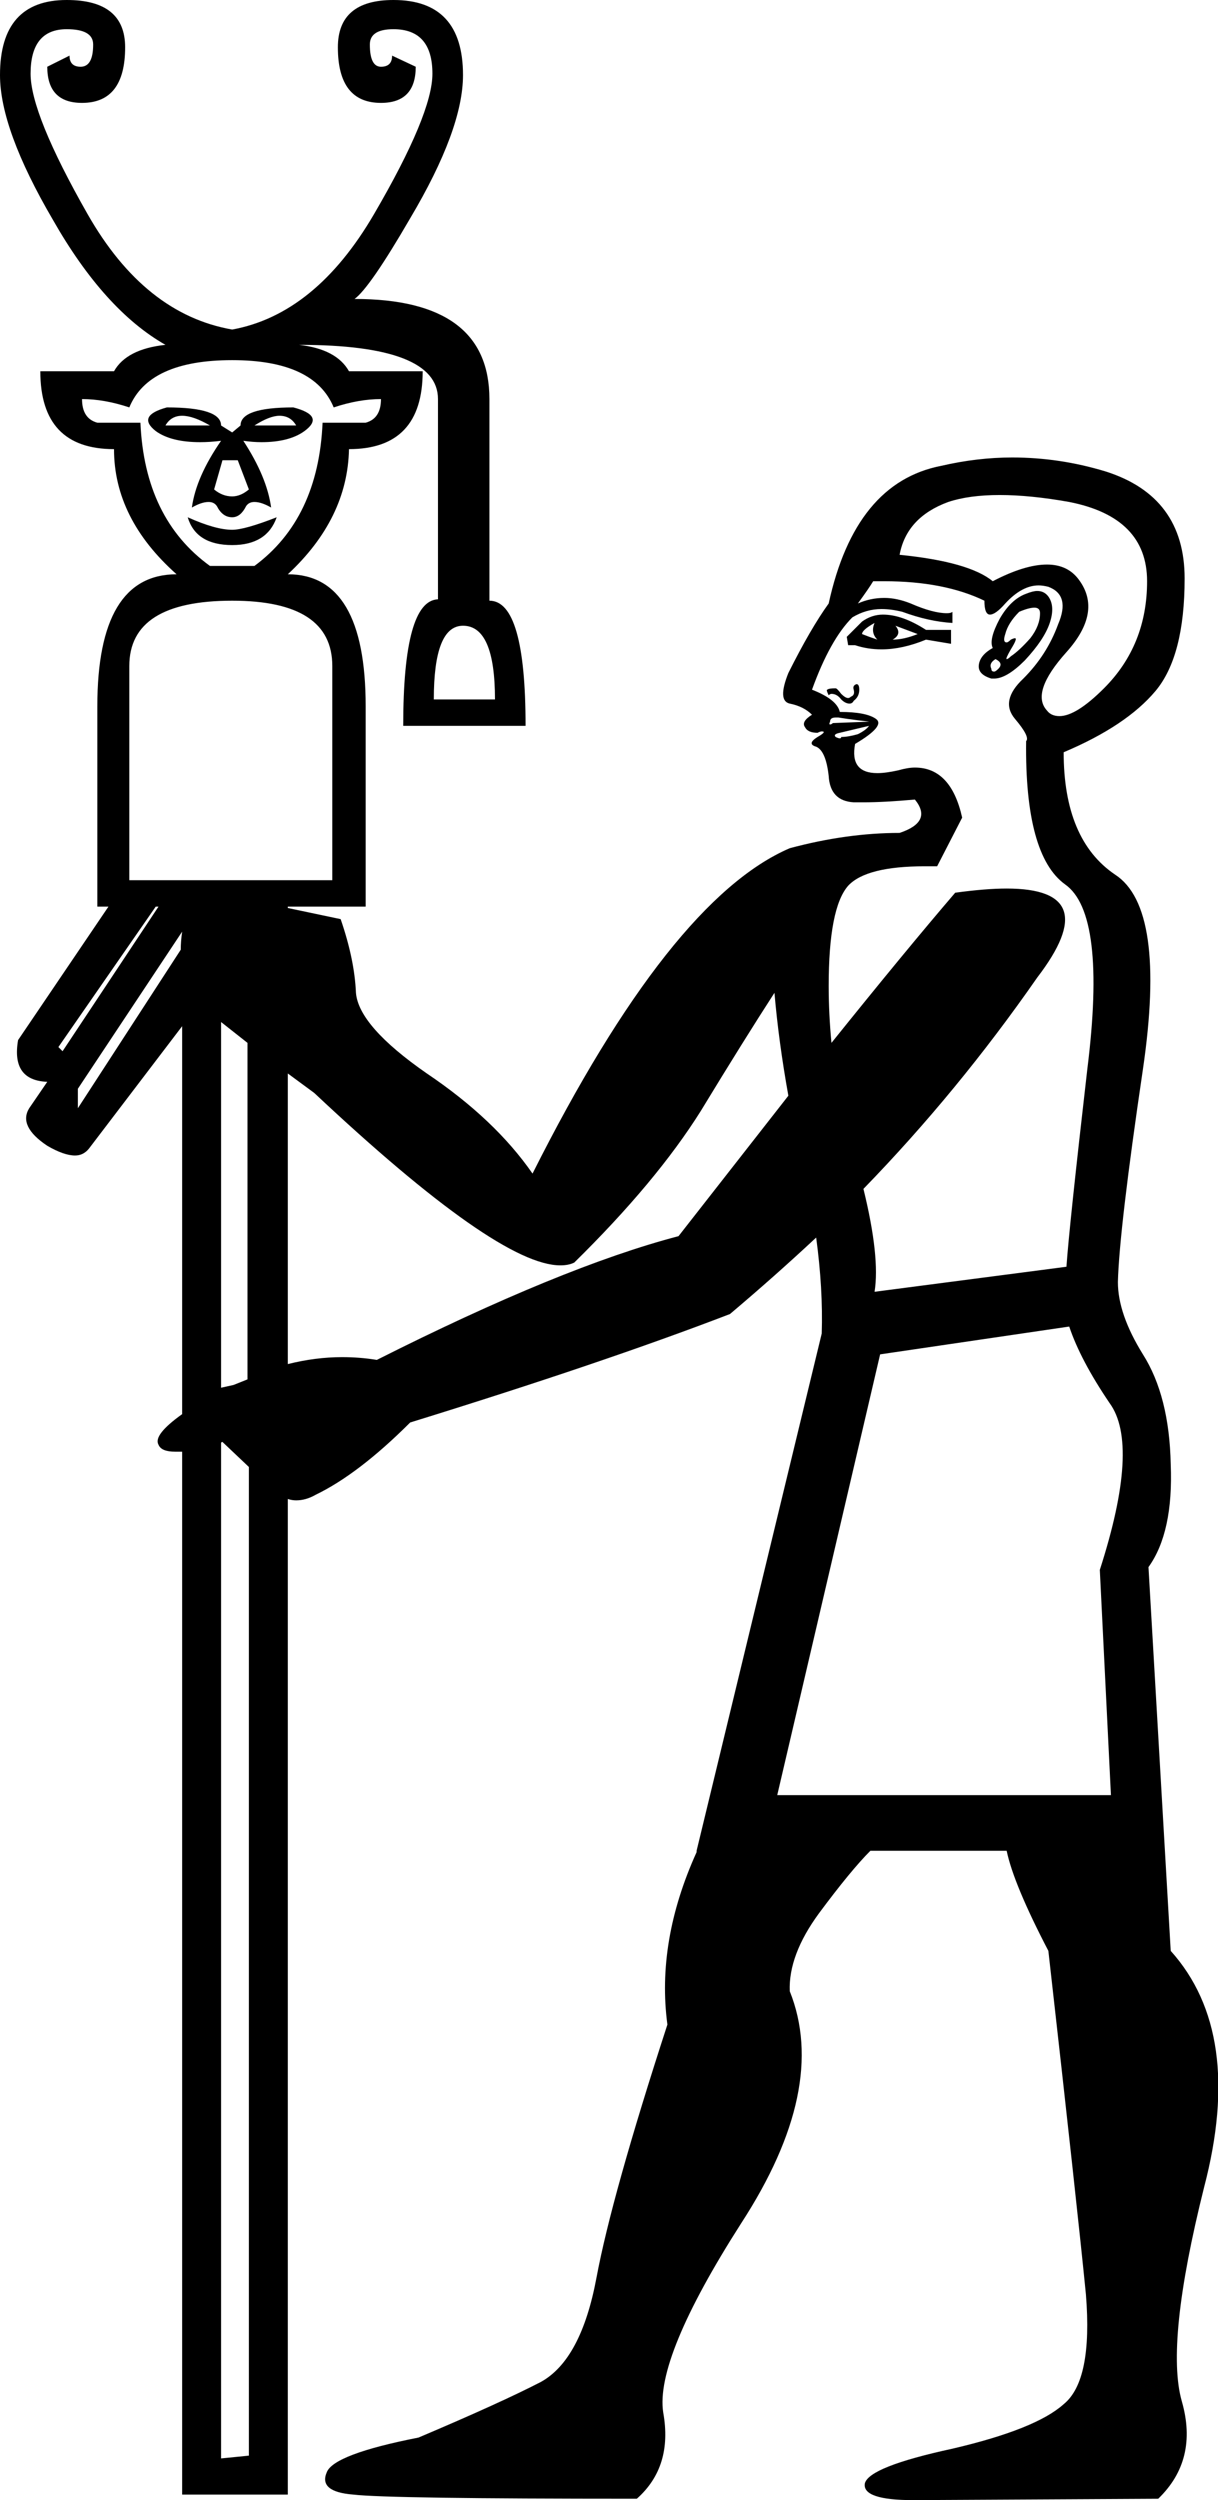 <?xml version='1.0' encoding ='UTF-8' standalone='yes'?>
<svg width='8.76' height='17.98' xmlns='http://www.w3.org/2000/svg' xmlns:xlink='http://www.w3.org/1999/xlink' >
<path style='fill:black; stroke:none' d=' M 1.31 2.99  Q 1.39 2.99 1.51 3.06  L 1.19 3.06  Q 1.23 2.99 1.31 2.99  Z  M 2.01 2.99  Q 2.09 2.99 2.13 3.06  L 1.83 3.06  Q 1.94 2.99 2.01 2.99  Z  M 1.71 3.31  L 1.79 3.52  Q 1.73 3.57 1.67 3.57  Q 1.6 3.57 1.54 3.52  L 1.6 3.31  Z  M 1.2 2.93  Q 0.98 2.99 1.12 3.1  Q 1.23 3.18 1.44 3.18  Q 1.51 3.18 1.59 3.17  L 1.59 3.17  Q 1.41 3.43 1.38 3.65  Q 1.45 3.61 1.5 3.61  Q 1.54 3.61 1.56 3.64  Q 1.6 3.72 1.67 3.72  Q 1.73 3.72 1.77 3.64  Q 1.79 3.61 1.83 3.61  Q 1.88 3.61 1.95 3.65  Q 1.92 3.43 1.75 3.17  L 1.75 3.17  Q 1.82 3.18 1.88 3.18  Q 2.08 3.18 2.19 3.1  Q 2.34 2.99 2.11 2.93  Q 1.73 2.93 1.73 3.06  L 1.67 3.11  L 1.59 3.06  Q 1.59 2.93 1.2 2.93  Z  M 1.35 3.72  Q 1.41 3.92 1.67 3.92  Q 1.92 3.92 1.99 3.72  L 1.99 3.72  Q 1.76 3.81 1.67 3.81  Q 1.55 3.81 1.35 3.72  Z  M 1.67 2.59  Q 2.26 2.59 2.4 2.93  Q 2.58 2.87 2.74 2.87  Q 2.74 3.01 2.63 3.04  L 2.32 3.04  Q 2.29 3.73 1.83 4.07  L 1.51 4.07  Q 1.04 3.73 1.01 3.04  L 0.7 3.04  Q 0.59 3.01 0.59 2.87  Q 0.75 2.87 0.93 2.93  Q 1.07 2.59 1.67 2.59  Z  M 6.29 4.48  Q 6.26 4.55 6.31 4.6  Q 6.25 4.58 6.2 4.56  Q 6.2 4.53 6.29 4.48  Z  M 6.44 4.5  L 6.6 4.56  Q 6.5 4.6 6.42 4.6  Q 6.49 4.56 6.44 4.5  Z  M 6.35 4.42  Q 6.27 4.42 6.2 4.47  L 6.09 4.58  L 6.1 4.64  L 6.15 4.64  Q 6.24 4.67 6.34 4.67  Q 6.49 4.67 6.66 4.6  L 6.84 4.63  L 6.84 4.53  L 6.66 4.53  Q 6.49 4.42 6.35 4.42  Z  M 7.44 4.37  Q 7.48 4.37 7.48 4.41  Q 7.48 4.5 7.41 4.59  Q 7.33 4.68 7.27 4.72  Q 7.25 4.74 7.24 4.74  Q 7.23 4.74 7.27 4.67  Q 7.32 4.59 7.3 4.59  Q 7.29 4.59 7.27 4.6  Q 7.25 4.62 7.24 4.62  Q 7.21 4.62 7.23 4.56  Q 7.25 4.48 7.33 4.4  Q 7.4 4.37 7.44 4.37  Z  M 7.16 4.74  Q 7.22 4.77 7.18 4.81  Q 7.16 4.83 7.15 4.83  Q 7.13 4.83 7.13 4.81  Q 7.11 4.77 7.16 4.74  Z  M 7.46 4.25  Q 7.43 4.25 7.38 4.27  Q 7.27 4.31 7.19 4.45  Q 7.11 4.6 7.14 4.66  Q 7.05 4.71 7.04 4.78  Q 7.03 4.85 7.13 4.88  Q 7.14 4.88 7.15 4.88  Q 7.24 4.88 7.37 4.75  Q 7.51 4.6 7.55 4.48  Q 7.59 4.36 7.54 4.29  Q 7.51 4.25 7.46 4.25  Z  M 3.33 4.5  Q 3.56 4.5 3.56 5.03  L 3.12 5.03  Q 3.12 4.5 3.33 4.5  Z  M 6.16 4.92  Q 6.16 4.92 6.16 4.92  Q 6.13 4.93 6.14 4.96  Q 6.15 5 6.12 5.01  Q 6.11 5.02 6.1 5.02  Q 6.08 5.02 6.05 4.99  Q 6.02 4.95 6.01 4.95  Q 5.96 4.95 5.95 4.96  Q 5.94 4.96 5.96 5  Q 5.97 4.99 5.98 4.99  Q 6.02 4.99 6.05 5.03  Q 6.08 5.06 6.11 5.06  Q 6.13 5.06 6.14 5.04  Q 6.18 5.01 6.18 4.96  Q 6.18 4.92 6.16 4.92  Z  M 7.19 3.56  Q 7.41 3.56 7.69 3.61  Q 8.25 3.72 8.25 4.18  Q 8.25 4.64 7.94 4.95  Q 7.74 5.15 7.62 5.15  Q 7.56 5.15 7.53 5.11  Q 7.41 4.98 7.67 4.69  Q 7.93 4.4 7.76 4.17  Q 7.68 4.06 7.53 4.06  Q 7.37 4.06 7.14 4.18  Q 6.97 4.04 6.47 3.99  Q 6.52 3.72 6.82 3.61  Q 6.97 3.56 7.19 3.56  Z  M 6.01 5.16  Q 6.02 5.16 6.03 5.16  Q 6.09 5.17 6.17 5.18  Q 6.26 5.19 6.25 5.19  L 5.99 5.2  Q 5.98 5.21 5.97 5.21  Q 5.96 5.21 5.97 5.19  Q 5.97 5.16 6.01 5.16  Z  M 6.25 5.22  Q 6.23 5.25 6.17 5.28  Q 6.1 5.3 6.05 5.3  Q 6.05 5.31 6.04 5.31  Q 6.03 5.31 6.01 5.3  Q 5.99 5.28 6.04 5.27  L 6.25 5.22  Z  M 1.67 4.32  Q 2.39 4.32 2.39 4.79  L 2.39 6.33  L 0.93 6.33  L 0.93 4.79  Q 0.93 4.32 1.67 4.32  Z  M 1.14 6.52  L 0.45 7.56  L 0.42 7.53  L 1.12 6.52  Z  M 1.31 6.7  Q 1.3 6.77 1.3 6.83  L 1.3 6.83  L 0.56 7.97  L 0.56 7.83  L 1.31 6.7  Z  M 6.36 4.18  Q 6.79 4.18 7.08 4.32  Q 7.08 4.42 7.12 4.42  Q 7.16 4.42 7.23 4.34  Q 7.35 4.21 7.47 4.21  Q 7.5 4.21 7.54 4.22  Q 7.7 4.28 7.61 4.49  Q 7.53 4.71 7.36 4.88  Q 7.19 5.04 7.3 5.17  Q 7.41 5.3 7.38 5.33  Q 7.37 6.15 7.66 6.36  Q 7.96 6.57 7.82 7.69  Q 7.69 8.82 7.67 9.11  L 6.29 9.29  Q 6.33 9.04 6.21 8.55  L 6.21 8.55  Q 6.89 7.85 7.46 7.03  Q 7.95 6.39 7.24 6.39  Q 7.09 6.39 6.87 6.42  Q 6.51 6.84 5.98 7.5  L 5.98 7.5  Q 5.96 7.29 5.96 7.09  Q 5.96 6.53 6.1 6.37  Q 6.23 6.23 6.65 6.23  Q 6.7 6.23 6.74 6.23  L 6.92 5.88  Q 6.84 5.52 6.58 5.52  Q 6.53 5.52 6.46 5.54  Q 6.37 5.56 6.31 5.56  Q 6.11 5.56 6.15 5.35  Q 6.37 5.22 6.3 5.17  Q 6.23 5.12 6.04 5.12  Q 6.02 5.03 5.84 4.96  Q 5.97 4.6 6.13 4.44  Q 6.23 4.38 6.34 4.38  Q 6.41 4.38 6.49 4.4  Q 6.68 4.47 6.85 4.48  L 6.85 4.4  Q 6.84 4.41 6.81 4.41  Q 6.71 4.41 6.55 4.34  Q 6.45 4.3 6.36 4.3  Q 6.26 4.3 6.17 4.34  Q 6.25 4.23 6.28 4.18  Q 6.32 4.18 6.36 4.18  Z  M 5.57 7.14  Q 5.6 7.49 5.67 7.88  L 5.67 7.88  Q 5.31 8.34 4.88 8.89  Q 4.04 9.11 2.71 9.78  Q 2.59 9.76 2.46 9.76  Q 2.27 9.76 2.07 9.81  L 2.07 9.81  L 2.07 7.72  L 2.07 7.72  L 2.26 7.86  Q 3.58 9.1 4.03 9.1  Q 4.09 9.1 4.13 9.08  Q 4.72 8.5 5.04 7.99  Q 5.35 7.48 5.57 7.14  Z  M 2.07 9.81  L 2.07 9.81  L 2.07 9.81  Q 2.07 9.81 2.07 9.81  Z  M 1.59 7.35  L 1.78 7.5  L 1.78 7.5  L 1.78 9.92  L 1.78 9.92  Q 1.73 9.94 1.68 9.96  L 1.68 9.96  L 1.59 9.98  L 1.59 7.35  Z  M 7.69 9.54  Q 7.77 9.78 7.98 10.09  Q 8.2 10.39 7.91 11.29  L 7.99 12.91  L 5.59 12.91  L 6.33 9.74  L 7.69 9.54  Z  M 1.6 10.37  L 1.79 10.55  L 1.79 17.66  L 1.59 17.68  L 1.59 10.38  L 1.59 10.38  Q 1.59 10.37 1.6 10.37  Z  M 0.48 0  Q 0 0 0 0.54  Q 0 0.93 0.38 1.58  Q 0.75 2.23 1.19 2.48  Q 0.91 2.51 0.82 2.67  L 0.29 2.67  Q 0.29 3.23 0.82 3.23  Q 0.82 3.73 1.27 4.13  Q 0.7 4.13 0.7 5.08  L 0.7 6.52  L 0.78 6.52  L 0.13 7.48  Q 0.08 7.77 0.34 7.78  L 0.21 7.97  Q 0.13 8.1 0.34 8.24  Q 0.46 8.31 0.54 8.31  Q 0.6 8.31 0.64 8.26  L 1.31 7.38  L 1.31 10.17  L 1.31 10.17  Q 1.1 10.32 1.14 10.39  Q 1.16 10.44 1.26 10.44  Q 1.28 10.44 1.31 10.44  L 1.31 10.44  L 1.31 17.94  L 2.07 17.94  L 2.07 10.78  L 2.07 10.78  Q 2.1 10.79 2.13 10.79  Q 2.2 10.79 2.27 10.75  Q 2.58 10.6 2.95 10.23  Q 4.34 9.8 5.25 9.45  Q 5.57 9.18 5.87 8.9  L 5.87 8.9  Q 5.92 9.27 5.91 9.59  L 5.01 13.31  L 5.01 13.32  Q 4.72 13.96 4.8 14.56  Q 4.4 15.79 4.29 16.38  Q 4.18 16.97 3.89 17.13  Q 3.6 17.28 3.01 17.53  Q 2.4 17.65 2.35 17.78  Q 2.29 17.92 2.54 17.94  Q 2.79 17.97 4.58 17.97  Q 4.84 17.74 4.77 17.35  Q 4.71 16.96 5.33 15.99  Q 5.96 15.02 5.68 14.32  Q 5.67 14.06 5.89 13.76  Q 6.12 13.45 6.26 13.31  L 7.24 13.31  Q 7.29 13.55 7.54 14.03  Q 7.75 15.89 7.81 16.5  Q 7.86 17.12 7.65 17.29  Q 7.45 17.47 6.85 17.61  Q 6.25 17.74 6.22 17.86  Q 6.2 17.98 6.57 17.98  L 8.33 17.97  Q 8.62 17.69 8.5 17.27  Q 8.38 16.85 8.66 15.73  Q 8.95 14.62 8.42 14.03  L 8.26 11.27  Q 8.44 11.02 8.42 10.53  Q 8.41 10.04 8.22 9.74  Q 8.04 9.45 8.04 9.22  Q 8.05 8.84 8.22 7.69  Q 8.39 6.53 8.02 6.29  Q 7.65 6.04 7.65 5.41  Q 8.1 5.22 8.31 4.97  Q 8.52 4.72 8.52 4.16  Q 8.52 3.57 7.95 3.39  Q 7.62 3.29 7.28 3.29  Q 7.03 3.29 6.77 3.35  Q 6.15 3.47 5.96 4.34  Q 5.83 4.52 5.67 4.84  Q 5.59 5.04 5.68 5.06  Q 5.78 5.08 5.84 5.14  Q 5.76 5.19 5.79 5.23  Q 5.81 5.27 5.88 5.27  Q 5.9 5.26 5.91 5.26  Q 5.95 5.26 5.88 5.3  Q 5.8 5.35 5.87 5.37  Q 5.94 5.4 5.96 5.58  Q 5.97 5.76 6.14 5.77  Q 6.17 5.77 6.21 5.77  Q 6.36 5.77 6.58 5.75  L 6.58 5.75  Q 6.71 5.91 6.47 5.99  Q 6.09 5.99 5.68 6.1  Q 4.82 6.47 3.83 8.44  Q 3.56 8.05 3.07 7.72  Q 2.58 7.38 2.56 7.14  Q 2.55 6.9 2.45 6.61  L 2.07 6.53  L 2.07 6.53  L 2.07 6.52  L 2.63 6.52  L 2.63 5.08  Q 2.63 4.13 2.07 4.13  Q 2.5 3.73 2.51 3.23  Q 3.04 3.23 3.04 2.67  L 2.51 2.67  Q 2.42 2.51 2.15 2.48  Q 3.15 2.48 3.15 2.87  L 3.15 4.31  Q 2.9 4.32 2.9 5.22  L 3.78 5.22  Q 3.78 4.32 3.52 4.32  L 3.52 2.87  Q 3.52 2.15 2.55 2.15  Q 2.66 2.07 2.95 1.57  Q 3.33 0.93 3.33 0.54  Q 3.33 0 2.83 0  Q 2.43 0 2.43 0.34  Q 2.43 0.74 2.74 0.74  Q 2.99 0.74 2.99 0.48  L 2.82 0.4  Q 2.82 0.48 2.74 0.48  Q 2.66 0.48 2.66 0.32  Q 2.66 0.21 2.83 0.21  Q 3.11 0.21 3.11 0.53  Q 3.11 0.82 2.69 1.54  Q 2.27 2.26 1.67 2.37  Q 1.04 2.26 0.63 1.54  Q 0.22 0.82 0.22 0.53  Q 0.22 0.21 0.48 0.21  Q 0.67 0.21 0.67 0.32  Q 0.67 0.48 0.58 0.48  Q 0.5 0.48 0.5 0.4  L 0.34 0.48  Q 0.34 0.74 0.59 0.74  Q 0.9 0.74 0.9 0.34  Q 0.9 0 0.48 0  Z '/></svg>
